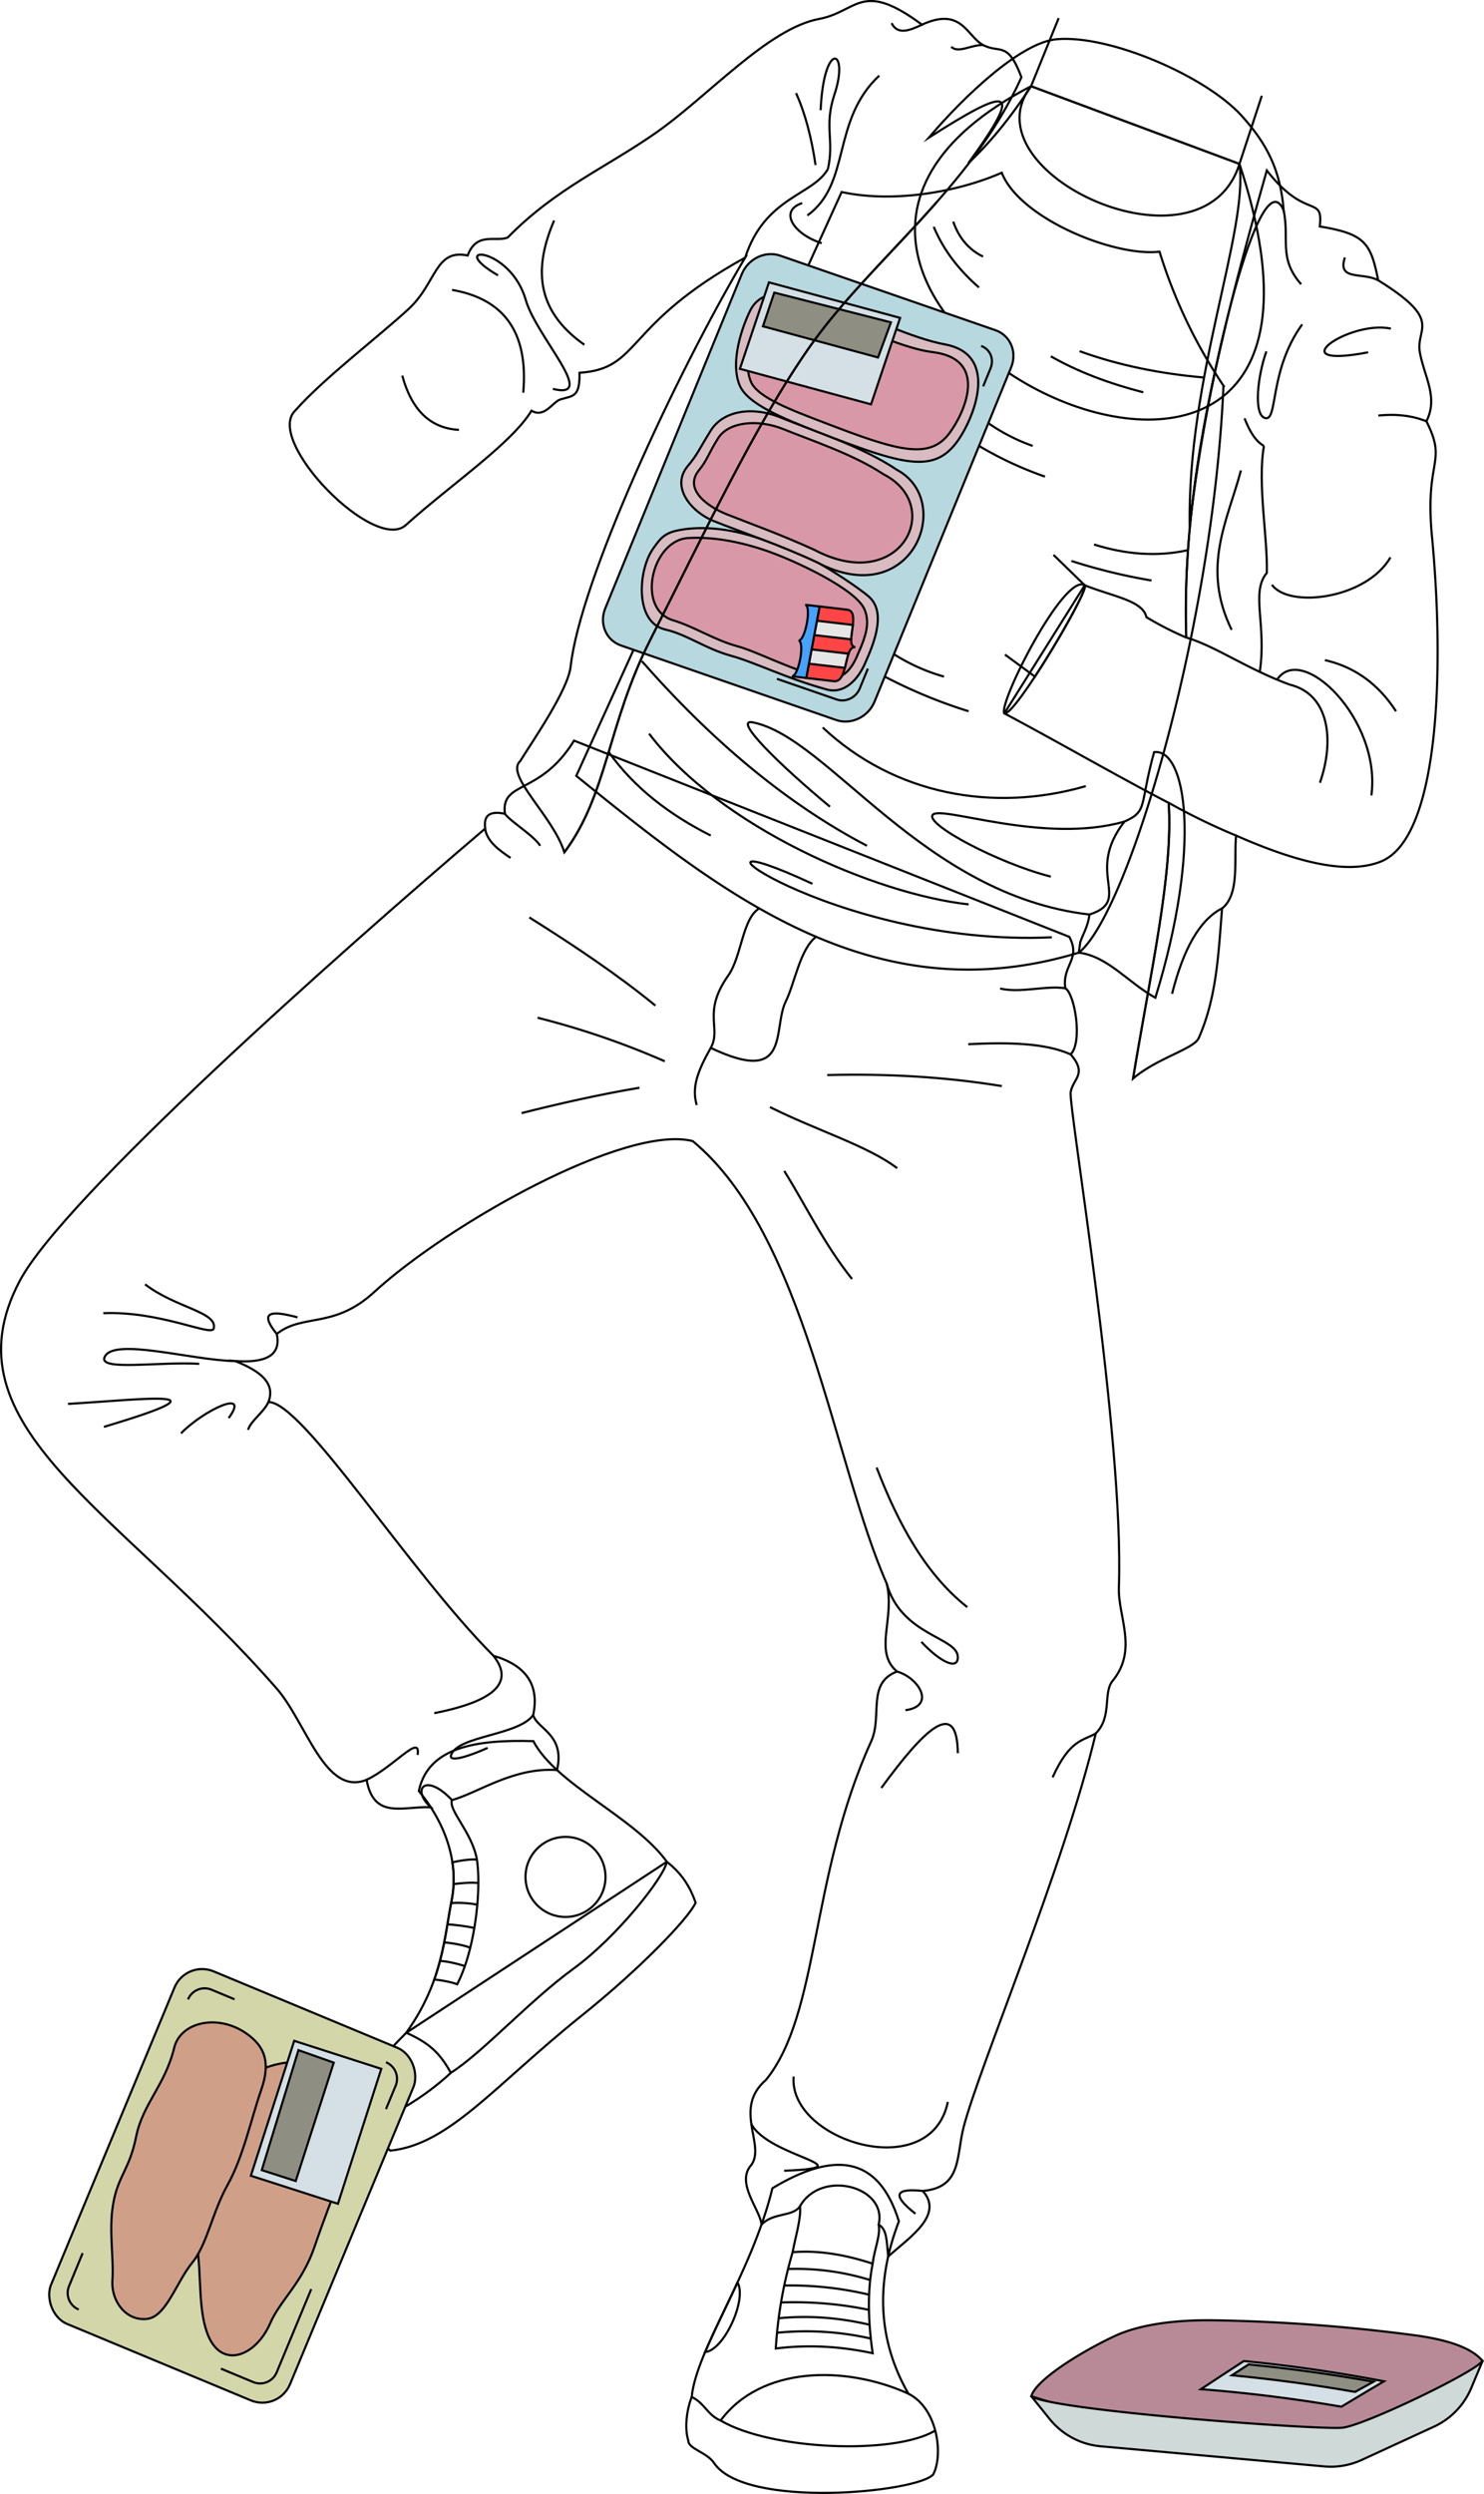 <svg id="presence" xmlns="http://www.w3.org/2000/svg" viewBox="0 0 1384.94 2325.55">
  <defs>
    <style>
      .cls-1 {
        fill: none;
      }

      .cls-1, .cls-10, .cls-11, .cls-12, .cls-13, .cls-2, .cls-3, .cls-4, .cls-5, .cls-6, .cls-7, .cls-8, .cls-9 {
        stroke: #000;
        stroke-width: 2px;
      }

      .cls-1, .cls-10, .cls-11, .cls-12, .cls-13, .cls-2, .cls-4, .cls-5, .cls-6, .cls-7, .cls-8, .cls-9 {
        stroke-miterlimit: 10;
      }

      .cls-2 {
        fill: #b88a97;
      }

      .cls-3 {
        fill: #ced9d8;
        stroke-linejoin: round;
      }

      .cls-4 {
        fill: #d3d6a9;
      }

      .cls-5 {
        fill: #b6d8de;
      }

      .cls-6 {
        fill: #cf9f87;
      }

      .cls-7 {
        fill: #d9bbc2;
      }

      .cls-8 {
        fill: #d998a8;
      }

      .cls-9 {
        fill: #d4e0e6;
      }

      .cls-10 {
        fill: #8e8f82;
      }

      .cls-11 {
        fill: #ff4545;
      }

      .cls-12 {
        fill: #e6e6e6;
      }

      .cls-13 {
        fill: #45a2ff;
      }
    </style>
  </defs>
  <title>droppingMeats</title>
  <g id="bennettSoleSide">
    <path class="cls-1" d="M379.16,1895.51c-37.57,37.39-62.39,69.71-14.94,109.89,55.07-5.57,97.53-60.94,178.49-125.78,55.95-44.83,99.85-90.87,106.47-105.34-5.89-17.34-14.8-28.78-26.85-38.21Z"/>
    <path class="cls-1" d="M847.68,2232c27.87,14,32.65,57.76,23.23,75.34-14.44,16.77-175.78,32.64-204.59-10.75-6.47-9.74-23.92-13.11-23.92-20.64-3.76-11.93-1.54-28.88,3.14-40.81"/>
  </g>
  <g id="bennettShoe">
    <path class="cls-1" d="M390.88,1670c25.58,31.12,37.54,67.53,30.55,102.45-6.75,33.69-8.25,75.63-42.27,123,20.69,9.46,30.83,17.91,41.55,37.39,29.3-18.36,72.91-66.85,114.68-97.22,39.79-28.93,84.35-84.86,86.94-99.61-30.66-42-103.07-71.56-124.59-112.45C443.94,1622,399.59,1629.19,390.88,1670Z"/>
    <path class="cls-1" d="M838.89,2071.28c-21.68,56.62-20,110.35,8.79,160.7-60.06-27-138.11-25.11-175.15,25.11-12.14-4.9-15.06-16.32-27-22,4.38-44.46,55.87-114.88,75.33-194.61C776.83,2006.74,819.36,2008.53,838.89,2071.28Z"/>
  </g>
  <g id="bennettShoelace">
    <path class="cls-1" d="M445.09,1734.14c-4.46-.9-16.5.88-22.89,2.49a103.68,103.68,0,0,1-.77,35.83c-4.29,21.38-6.47,46.09-16.17,73.41,8.06.71,17.84,2.88,21.37,4.44C443.38,1818.14,449.34,1762.72,445.09,1734.14Z"/>
    <path class="cls-1" d="M814.41,2194.32c-31.17-6.68-61.28-8.06-90.4-4.4a400.84,400.84,0,0,1,15.7-89.77c23.69-2,48.71,2.13,74.7,10.67C809.38,2136.24,810.13,2164.43,814.41,2194.32Z"/>
  </g>
  <g id="converseLogo">
    <circle id="converseLogo-2" data-name="converseLogo" class="cls-1" cx="527.75" cy="1750.18" r="37.33"/>
    <path class="cls-1" d="M688.29,2128.33c-11,23.65-22,45.49-30.23,64.9C675.67,2191.72,697.39,2144.06,688.29,2128.33Z"/>
  </g>
  <g id="clothesOverlapLine">
    <path class="cls-1" d="M423.3,1756.86c4.79-.59,17-1.95,23.11-.92"/>
    <path class="cls-1" d="M421,1774.71c4.55-.86,18.32-.13,24.45,1.41"/>
    <path class="cls-1" d="M417.58,1794.4c5.89.27,19.13,1.93,25.07,3.45"/>
    <path class="cls-1" d="M414.68,1811.23c5.57.42,18.53,2.5,24.18,5"/>
    <path class="cls-1" d="M410.59,1828.58c5.46,0,16.18,2.42,23.47,4.85"/>
    <path class="cls-1" d="M421.8,1678.54c-3.5,9.73,18.92,30.1,23.29,55.6"/>
    <path class="cls-1" d="M735.42,2115.77a233.63,233.63,0,0,1,76.68,10.32"/>
    <path class="cls-1" d="M811.1,2139.74a319.84,319.84,0,0,0-79.23-8.56"/>
    <path class="cls-1" d="M728.89,2147a345,345,0,0,1,82.07,6.89"/>
    <path class="cls-1" d="M811.56,2167.77c-28.39-6.63-56.68-8.85-84.85-6.07"/>
    <path class="cls-1" d="M725.18,2175.24a273.82,273.82,0,0,1,87.52,5.41"/>
    <path class="cls-1" d="M746.61,2057.18c1.15,11.68-4.17,27.89-6.9,43"/>
    <path class="cls-1" d="M820,2074.41c2.08,9.47-4.3,23.78-5.55,36.41"/>
  </g>
  <g id="clothesDisplayLine">
    <path class="cls-1" d="M343.82,1980.44c20.35-6.29,51.43-23.92,76.89-47.54"/>
    <path class="cls-1" d="M672.53,2257.09c47.06,27.68,162.28,32.25,200.27,9.34"/>
  </g>
  <path id="bennettJeans" class="cls-1" d="M646.51,1064.06c105,86.86,131.49,300.37,181,412.56,8,31.9-12.58,63.7,9.65,82-28.64,11-13.37,41.41-24.13,65.14-57.49,126.79-47.82,253.4-98.18,315.71-31.11,26.74-.25,60.39-13.57,79.16-15.23,16.61,8.2,41.78,9.45,55.75,10.93-11.63,29.38-7,35.93-17.23,19.83-34.74,81.68-18.32,73.35,17.23,7.91,4.59,7.3,15.2,8.93,29.72,20.32-18.22,52.06-38.68,32.25-61.09,36.79-3.28,31-32.33,38.16-59.7,15.1-57.66,92.9-240.34,123.31-367,15.48-15.5,6.5-37.77,15.66-48.93,23.89-29.1,4.91-60,5.87-87.09,5-141.24-47.24-449.11-45-461.92s15.87-16.69,0-35.23c11.37-11.42,3.88-56.36-5-61.64-3.1-21.68,14.88-26.93,3.76-47.89l-462.24-183c-31.54,51.47-68.46,37-64.51,68.16-10.05-1.85-20.58-1.74-18.39,13.83C313.39,891.27,58.93,1117.55,18.31,1194.61c-71.71,136,93.32,212.34,239.8,379.79,27.92,31.92,45.12,100.93,84,85.21,6.84,37.62,34.14,24.4,59.92,25.61-18.65-16.77-5-33,19.78-6.68,24.61-6.85,57.51-30.83,98-28,7.94-33.33-19.07-38.51-22.19-51.4,6-28.37-7.05-46.4-37.11-55.18-78.44-78.43-178.19-236.94-210-236.6,6.91-17.76-8.07-29.17-31.11-38.24,27.84,1.95,43.32-4.72,38.89-25.28,24.49-19.37,53.17-4.45,90.75-38.89C418.32,1141.48,583.67,1048.11,646.51,1064.06Z"/>
  <g id="clothesDisplayLine-2" data-name="clothesDisplayLine">
    <path class="cls-1" d="M708.55,847.05c-15.82,9.53-16.3,44.71-28.93,62.61-24.6,34.83-6,49.09-16.33,67.47-11.89,21.22-18.08,36.41-13.06,53.32"/>
    <path class="cls-1" d="M761.59,873.51c-15.11,11.81-19.76,43-28.23,60.21-12.66,25.7,5.39,79.32-70.07,43.41"/>
  </g>
  <g id="clothesFoldLine">
    <path class="cls-1" d="M471.13,758.83c5.88,7.74,26.83,20.09,33,29.82"/>
    <path class="cls-1" d="M452.74,772.66c1.65,11.9,13,20.12,23.75,27.32"/>
    <path class="cls-1" d="M611.66,937.72C578.34,910.39,537.93,883,494,855.49"/>
    <path class="cls-1" d="M620.4,989.63A753.58,753.58,0,0,0,501.68,949"/>
    <path class="cls-1" d="M596.76,1014.3c-37,6.16-77.61,15.42-110,23.64"/>
    <path class="cls-1" d="M934.93,1012.75c-53-8.65-107.42-11.71-162.92-10.27"/>
    <path class="cls-1" d="M837.28,1089.33c-27.46-20.91-74.52-34.95-118.72-57"/>
    <path class="cls-1" d="M731.93,1091.9c21.07,33.92,37,67.83,63.21,100.74"/>
    <path class="cls-1" d="M999.12,983.18c-24-10.8-58.61-11.29-95.54-9.49"/>
    <path class="cls-1" d="M994.12,921.54c-18.07-2.84-41.56,4.75-60.73.25"/>
    <path class="cls-1" d="M1022.61,1616.35c-11.18,6.92-23.82,4.72-40.29,41"/>
    <path class="cls-1" d="M818.1,1368.43c20.6,53.78,46.55,100.23,84.58,130.17"/>
    <path class="cls-1" d="M827.46,1476.62c13.7,48.89,66.5,49.89,66.43,68.66,0,12.88-17.44,3.59-34-14.28"/>
    <path class="cls-1" d="M837.11,1558.65c20.53,5.85,36.46,32.22,7.9,36.06"/>
    <path class="cls-1" d="M893.89,1634.81c-.63-52.87-31.9-21.54-71.4,32.4"/>
    <path class="cls-1" d="M884.55,1960c-15.92,77.44-148.84,36.25-143.89-23.62"/>
    <path class="cls-1" d="M861.14,2043c-23.84-2.51-30.69,2.54-6.79,21.26"/>
    <path class="cls-1" d="M701.11,1980.44c15.93,31.14,109.85,40.47,30.76,43.73"/>
    <path class="cls-1" d="M460.51,1544c18.25,23,5.09,41.57-55.25,53.47"/>
    <path class="cls-1" d="M497.62,1599.17c-13.45,19.16-70,19.16-76.61,37.28-2.81,7.71,18.46.53,34.05-6.59"/>
    <path class="cls-1" d="M342.1,1659.61c25.08-11.62,50.95-44,47.6-23.16"/>
    <path class="cls-1" d="M135.41,1197.62c28.56,22,68.09,25.78,64,41.28-2,7.6-49.76-16.56-103-14.37"/>
    <path class="cls-1" d="M219.37,1269.15c-40.09-.55-114.36-22.64-121.86-3.43-5,12.83,50.53,3.85,88.43,6"/>
    <path class="cls-1" d="M63.46,1309.11c73-4.39,155.42-15,33.5,21.42"/>
    <path class="cls-1" d="M168.91,1336.57c20.87-21.42,65.35-42.59,44.49-14.28"/>
    <path class="cls-1" d="M250.48,1307.39c-4.13,9.41-16.21,17.1-19,25.89"/>
    <path class="cls-1" d="M258.26,1243.87c-18.16-22.55-2.59-21.29,19.4-15.49"/>
  </g>
  <path id="bennettSleeves" class="cls-1" d="M962.23,80.4C588.55,274.23,1314.34,631,1156.73,152.84Z"/>
  <path id="bennettShirt" class="cls-1" d="M537.8,723.47c135.38,109.56,276.76,223.1,469,164.84,46-36.34,125.34-303.76,135-528.65a475.5,475.5,0,0,1-59.68-125c-41.9,5.06-130.53-30.83-147.24-73.6-40.94,18-101.06,28.5-149.42,18Z"/>
  <g id="meat">
    <path id="beef" class="cls-2" d="M1383.61,2201.6c-11.4-14.15-38.83-20.75-63.75-24.07a1631.93,1631.93,0,0,0-185.74-13.9c-39.65-.68-72.09,4.55-93.84,14.69-29.78,13.9-73.31,40.3-77.83,56.13C1139.05,2290.3,1289.45,2297.81,1383.61,2201.6Z"/>
    <path id="foamWhite" class="cls-3" d="M1338.24,2262.8l-67.39,31a69,69,0,0,1-35.07,6.06l-208.64-18.76a69.06,69.06,0,0,1-47.59-25.46l-17.1-21.24c19,13.36,269.88,31.83,290.74,29.32s122.39-51.29,130.42-62.17L1373,2226.86A69.08,69.08,0,0,1,1338.24,2262.8Z"/>
    <rect id="foamYellow" class="cls-4" x="96.07" y="1860.26" width="241.54" height="356.08" rx="27.95" transform="translate(798.83 72.86) rotate(22.57)"/>
    <path id="foamBlue" class="cls-5" d="M780.35,671.4,579.52,601.89c-13.94-4.83-20.51-20.33-14.66-34.62L692.3,255.54c5.84-14.29,21.88-22,35.82-17.14L929,307.92c13.94,4.82,20.5,20.32,14.66,34.61L816.17,654.26C810.33,668.55,794.29,676.22,780.35,671.4Z"/>
    <g id="foamEdgeLine">
      <path class="cls-1" d="M73.45,2153.58a16.76,16.76,0,0,1-9-21.91L77.12,2101"/>
      <path class="cls-1" d="M290.47,2134.53l-32.28,77.68a16.77,16.77,0,0,1-21.91,9l-30.1-12.51"/>
      <path class="cls-1" d="M360.22,1923a16.75,16.75,0,0,1,9,21.9l-9,21.76"/>
      <path class="cls-1" d="M175.48,1864.4a16.76,16.76,0,0,1,21.91-9.05l21.5,8.94"/>
      <path class="cls-1" d="M915.66,322.62c8.36,2.89,12.3,12.18,8.8,20.75l-6.91,16.89"/>
      <path class="cls-1" d="M809.93,623.51,802.36,642c-3.5,8.57-13.11,13.17-21.47,10.28L725.05,633"/>
    </g>
    <g id="chicken">
      <path class="cls-6" d="M252.15,2166.42c-13.57,31.37-46.72,44-59.12,8.19-8-23-5-51.4-9.1-80.05l58.22-164.19c40.12-17.33,71.78-3.58,97.78,30.93-11,43.08-30.72,87.85-46.39,133.71C281.87,2129.18,261.48,2144.87,252.15,2166.42Z"/>
      <path class="cls-6" d="M243.82,1948.59c-9.14,26.23-16.84,62.71-31.27,88.48s-19.28,55.8-33,72.62c-15.2,18.6-24.38,50.72-42.44,52.64-19.77,2.1-32.71-16.56-32.3-34.11,1.76-26.47-4.27-50.55,1.76-78,4.86-22.13,14.64-29,20.42-57.64,6.28-31.12,26.89-47.7,35.59-83.14,5.91-24.11,40.56-31.65,66.85-13.64C248,1908.52,252.38,1924,243.82,1948.59Z"/>
    </g>
    <g id="porkFat">
      <path class="cls-7" d="M729.42,389.67c-28.4-11.71-54.87-6.08-66,11.65-10.68,17-12.37,22.41-21.36,33-16.85,19.86,3.62,43.36,23.78,51.45,26.27,10.54,58.83,21.13,96.11,38.34,89.31,47.57,129.59-56.79,75.23-85.91C804.9,416.34,758.05,401.49,729.42,389.67Z"/>
      <path class="cls-7" d="M881.92,321.17c51.61,9.56,26.69,69.81,11.16,90.86-22,29.78-50.55,21.71-130.15-9.35-31.38-12.23-65.51-25.86-72.74-43.56-9.24-22.65,3.23-56,9.89-69.45C723,243.29,821.72,310,881.92,321.17Z"/>
      <path class="cls-7" d="M710.81,502.93c-31.38-11.47-59.71-12.38-79-8.19-12.71,2.77-16.29,8.51-22.26,16.82-13.86,19.32-17.87,68.74,11.36,75.47,20.36,4.68,37.51,17.94,61.36,24.46,22,6,52.2,21.35,89.49,31.49,15.2,4.13,28.85-7.59,36.65-27,11.12-24.62,16.33-47.32,2.48-59.6-9-7.93-38.1-27.13-48.92-32.22C747.59,517.37,725.69,508.36,710.81,502.93Z"/>
    </g>
    <g id="porkMeat">
      <path class="cls-8" d="M731.66,400.37c-24.42-10-51.7-7-61.29,8-9.18,14.44-10.39,20.78-17.92,29.92-15.06,18.3,8.63,34.5,26,41.37,22.6,9,49.36,18.37,81.42,33,80.63,42.66,122.42-41,64.68-70.4C796.76,423.7,756.28,410.41,731.66,400.37Z"/>
      <path class="cls-8" d="M870.28,328.32C924,334.92,899.39,386.14,886,404c-18.9,25.31-48.95,16.25-117.41-10.14-27-10.4-61.56-22.8-67.77-37.85-8-19.24,1.75-45.76,7.48-57.2C728.07,259.41,818,321.9,870.28,328.32Z"/>
      <path class="cls-8" d="M714.3,513.23c-31.37-10.61-55-12.45-72-11.53-34.13,1.84-49,66.42-14,76.76,18.72,5.53,38.79,18.44,59.3,24,18.94,5.11,46.26,20.24,78.34,28.86,13.07,3.51,25.83,1.39,35-22.14,9.56-20.93,9.82-30.79,6-40.59C799.63,549.67,741.43,522.41,714.3,513.23Z"/>
    </g>
    <g id="label">
      <path class="cls-9" d="M1120.74,2227.85q20-13.21,40.08-26.25,65.85,6.49,130.76,18.9-19.92,11.74-39.73,23.68Q1186.61,2233,1120.74,2227.85Z"/>
      <rect class="cls-9" x="252.43" y="1912.94" width="85.36" height="132.15" transform="translate(620 4.67) rotate(17.83)"/>
      <polygon class="cls-9" points="690.5 343.92 717.63 263.31 840.02 296.43 812.89 377.03 690.5 343.92"/>
    </g>
    <g id="labelPrint">
      <path class="cls-10" d="M1149.68,2214.89q7.82-5.08,15.61-10.11,58.62,5.76,116.53,16.11-8.61,4.72-17.23,9.51Q1207.41,2220.38,1149.68,2214.89Z"/>
      <polygon class="cls-10" points="275.97 2033.77 244.31 2023.59 278.53 1911.72 311.47 1923.37 275.97 2033.77"/>
      <polygon class="cls-10" points="712.02 304.27 722.59 272.86 831.45 300.61 819.42 333.34 712.02 304.27"/>
    </g>
    <path id="flagLabelRed" class="cls-11" d="M752.44,632.2l25.58,3c14,1.63,9.2-33,20.26-31.7h0c-11.06-1.29,6.23-33.34-7.81-35l-25.57-3Z"/>
    <g id="flagLabelWhite">
      <path class="cls-12" d="M759.92,592.2l34.44,4c.08-3.9,1-8.82,1.57-13.45l-33.52-3.91Z"/>
      <path class="cls-12" d="M754.93,618.87l33.53,3.91c1.18-4.55,2.06-9.48,3.41-13.23l-34.45-4Z"/>
    </g>
    <path id="flagLabelBlue" class="cls-13" d="M738.91,630.62c6.33.74,12.56-32.59,6.23-33.33,6.33.74,12.56-32.6,6.23-33.34l13.53,1.58L752.44,632.2Z"/>
  </g>
  <g id="bennettJacketInner">
    <path class="cls-1" d="M1012.3,545.69c5.42,3.28-65.85,123.49-75,119.44C931.26,656.53,993,534,1012.3,545.69Z"/>
    <path class="cls-1" d="M1077.06,701.33c-13.86,50.19-5.52,54.93-27.67,64.77-37.78,48.62,8.37,73.52-32.68,86.68-1.14,10.58-6,18.17-8.52,25.64-.49,3.26-1,6.54-1.43,9.89,27.07,3.35,46,27.92,71.48,42.09C1122.29,787.5,1106.48,697.75,1077.06,701.33Z"/>
  </g>
  <g id="bennettJacket">
    <path class="cls-1" d="M1153.56,779.13c55.25,24.34,103.24,37.08,135.23,24.19,54.51-22,59.43-178.82,47.59-303.17-6.92-72.68,14.78-67.73-5.19-107.29,11.25-22.5-1.77-40.87-6.06-64-4.33-23.36,22.5-29.42-38.94-67.49-6.92-34.61-12.11-43.27-54.51-50.19,3.46-30.28-12.72-5.07-49.42-52.24-50.1,176.31-79.36,305.23-75.18,435.56a301.69,301.69,0,0,1-37.2-19c-3.37-15.37-30.09-18.93-57.58-29.74l-75,119.44c50.55,26.84,103.4,57.45,153.36,83.46,4.24,65.12-16.28,154.43-33.25,257.08,22.66-19.31,56.7-27.48,61.28-37.77,17.12-38.48,18.46-80.59,21.82-120.88C1157,833.85,1151.46,802.53,1153.56,779.13Z"/>
    <path class="cls-1" d="M953.25,72c-12.92-34.43-20.1-21.76-35.74-30-15.29-8.08-19.87-36.07-57.06-19-57-42.13-59.66-12.18-96.05-5.33-48,9-103.53,72.32-153.11,106.74-47,32.64-92.75,51.53-137.49,97.07-11.2,4.51-28.87-5.79-37.38,16.76-30.5-6.36-28.9,25.56-54.79,49.58C354,313.48,302.13,352.65,275.39,383c-28.71,28.07,75.12,134.26,103.83,106.18C420.64,452,477.61,413.47,496,383c12.22,7.15,19.93-8.36,26.94-10.52,11.69-3.59,18.34-1.76,17.9-24.88,57.92-3.82,40.25-44.31,154.56-107.37-65,109.44-154.06,301.56-162.82,381.1-2.44,22.11-34.67,68.41-47.19,88.49-14.27,13.16,30.93,51.33,41.29,84.95,40.43-54.23,40-118.8,80.23-198.22,51.78-102.31,97.18-199,147.48-271.37C811.35,243.28,906.47,176,953.25,72Z"/>
  </g>
  <path id="bennettJacketCollar" class="cls-1" d="M1156.73,152.84,962.23,80.4c-19.18,29.54-38.71,53.14-58.52,71.73,53.4-73.26,37.71-71.32-36.89-23.77C900.43,89,952.93,39.29,986.52,36.54c50-4.1,139.13,34.87,172.16,71.32,23.78,26.24,36.3,50.7,39.36,88.55-21.32-51.65-72.2,153.7-87.74,294.32C1107.84,351.36,1165.24,215.26,1156.73,152.84Z"/>
  <g id="clothesOverlapLine-2" data-name="clothesOverlapLine">
    <path class="cls-1" d="M695.42,240.27c18.47-56.86,63-57.75,77.24-82.68"/>
    <path class="cls-1" d="M1179.59,415.81c-6.25,34.84,3.57,85.49,2.67,118.43-15.3,18,0,48.09-6.59,92.32"/>
    <path class="cls-1" d="M1107.08,594.47c28,8.34,55.59,28.82,96.56,43.95"/>
    <path class="cls-1" d="M1090.69,748.59a583.33,583.33,0,0,0,62.87,30.54"/>
    <path class="cls-1" d="M1198,196.41c5.57,26.84-5.12,44.34,16.26,68.64"/>
  </g>
  <g id="clothesFoldLine-2" data-name="clothesFoldLine">
    <path class="cls-1" d="M1231.8,729.93c13.79-39.38,8.86-82.68-28.16-91.51"/>
    <path class="cls-1" d="M1279.84,741.71c9.54-70.67-65-143.07-88-107.94"/>
    <path class="cls-1" d="M1236.48,615.54c27.11,6.18,49.44,21.64,66.34,47.7"/>
    <path class="cls-1" d="M1187.06,545.31c15.6,22.11,88,13.44,110.55-25.58"/>
    <path class="cls-1" d="M1161.48,390.09c4.85,12.64,10.73,21.76,18.11,25.72"/>
    <path class="cls-1" d="M1331.19,392.86c-12.34-5-27-7.15-44.85-5.37"/>
    <path class="cls-1" d="M1286.19,261.34c-14.59-7.82-38.46.89-31.07-21.26"/>
    <path class="cls-1" d="M1276.8,328.53c-84.25,16.1-17.77-30.35,21.25-22.11"/>
    <path class="cls-1" d="M1181.85,327.66c-8.23,23-12,58.22-1.73,62,13,4.77,3.47-43.36,35.12-87.15"/>
    <path class="cls-1" d="M1158.07,438.69c-12.46,47-37.23,90.25-8.63,148.62"/>
    <path class="cls-1" d="M1140.54,847c-21,10.59-36.25,38.14-46.71,79.72"/>
    <path class="cls-1" d="M568.09,701.23c23.95,33.6,56.75,58.52,95.2,77.9"/>
    <path class="cls-1" d="M981.65,874c-207.11,9.59-373.95-119.85-223.41-49.86"/>
    <path class="cls-1" d="M605.78,684.15c66.11,87.09,211,149.58,298.2,159.17"/>
    <path class="cls-1" d="M598.92,616.45c65.68,74.61,135.43,133.17,210.14,172.21"/>
    <path class="cls-1" d="M774.54,752.23c-46.86-38.81-91.37-82.47-71.91-78.63,70.71,14,158.2,161.09,314.08,179.18"/>
    <path class="cls-1" d="M767.83,678.4C834.56,741,927,758,1013.29,733.05"/>
    <path class="cls-1" d="M1049.39,766.1c-75.41,21.61-171.91-15.73-179-6.2-6.66,9,61.37,45.06,110.27,57.53"/>
    <path class="cls-1" d="M825.71,630.92A470.34,470.34,0,0,0,904,663.24"/>
    <path class="cls-1" d="M834.25,610A175.49,175.49,0,0,0,881,630.92"/>
    <path class="cls-1" d="M913.65,415.81a341,341,0,0,0,61.57,28.63"/>
    <path class="cls-1" d="M922.34,394.55a172.35,172.35,0,0,0,41.42,21.26"/>
    <path class="cls-1" d="M1021,507.73c29.28,9.19,58.51,11.71,87.67,5.27"/>
    <path class="cls-1" d="M1074.65,541.29a531.65,531.65,0,0,1-74.79-18.22"/>
    <path class="cls-1" d="M980.69,332.26c25.59,14.62,54.71,25.42,86.29,33.56"/>
    <path class="cls-1" d="M1007.53,327.47c36.48,13.27,75.4,21,116.16,24.57"/>
    <path class="cls-1" d="M871.38,211.45c9.3,22.32,24,40.73,42.19,56.57"/>
    <path class="cls-1" d="M889.6,206.65c5.57,16.09,15.2,26.44,27.8,32.6"/>
    <path class="cls-1" d="M748.65,189.39c-21.93,7.09-8.63,28.77,18.22,37.4"/>
    <path class="cls-1" d="M753.44,200.9c41.23-29.72,22.06-88.21,67.12-130.4"/>
    <path class="cls-1" d="M742.9,86.8c8.61,19,14.47,41.68,18.21,67.12"/>
    <path class="cls-1" d="M860.45,23.05c-11.38,5.26-22.59,10-28.38-1.45"/>
    <path class="cls-1" d="M917.51,42c-11.61-.29-23,8.07-29.83,1.63"/>
    <path class="cls-1" d="M765.85,102.74C768.8,36.88,793,45.34,778.78,88c-10,30,0,42.33-6.12,69.55"/>
    <path class="cls-1" d="M517.13,205.64c-18.5,43.15-18.15,83.24,28.22,115.83"/>
    <path class="cls-1" d="M421.87,270.32c47.55,8.24,71.51,38.5,66.45,95.84"/>
    <path class="cls-1" d="M464.8,256.79c-50.57-29.4,11.23-27.89,25.87,22.93,10,34.7,68.21,93.49,25.28,82.91"/>
    <path class="cls-1" d="M375.42,350.28c8.65,31.85,26,49.13,52.92,50.57"/>
  </g>
  <g id="zipperDisplayLine">
    <path class="cls-1" d="M1143.72,303.67c-25.9,107.65-39.59,198.87-36.64,290.8"/>
    <path class="cls-1" d="M1090.69,748.59c4.24,65.12-16.28,154.43-33.25,257.08"/>
    <path class="cls-1" d="M526.7,794.81c40.43-54.23,40-118.8,80.23-198.22,51.78-102.31,97.18-199,147.48-271.37,32.77-47.15,78.18-89.46,119.75-136.7"/>
  </g>
  <g id="skinEastAsian">
    <path class="cls-1" d="M1177.57,89.33l-20.84,63.51C1122,263,900.71,160.78,962.23,80.4L988,16.89"/>
    <path class="cls-1" d="M937.85,610.37l28,20.55c22.76-34.59,49.85-83.16,46.43-85.23l-29.09-28.25"/>
  </g>
</svg>
